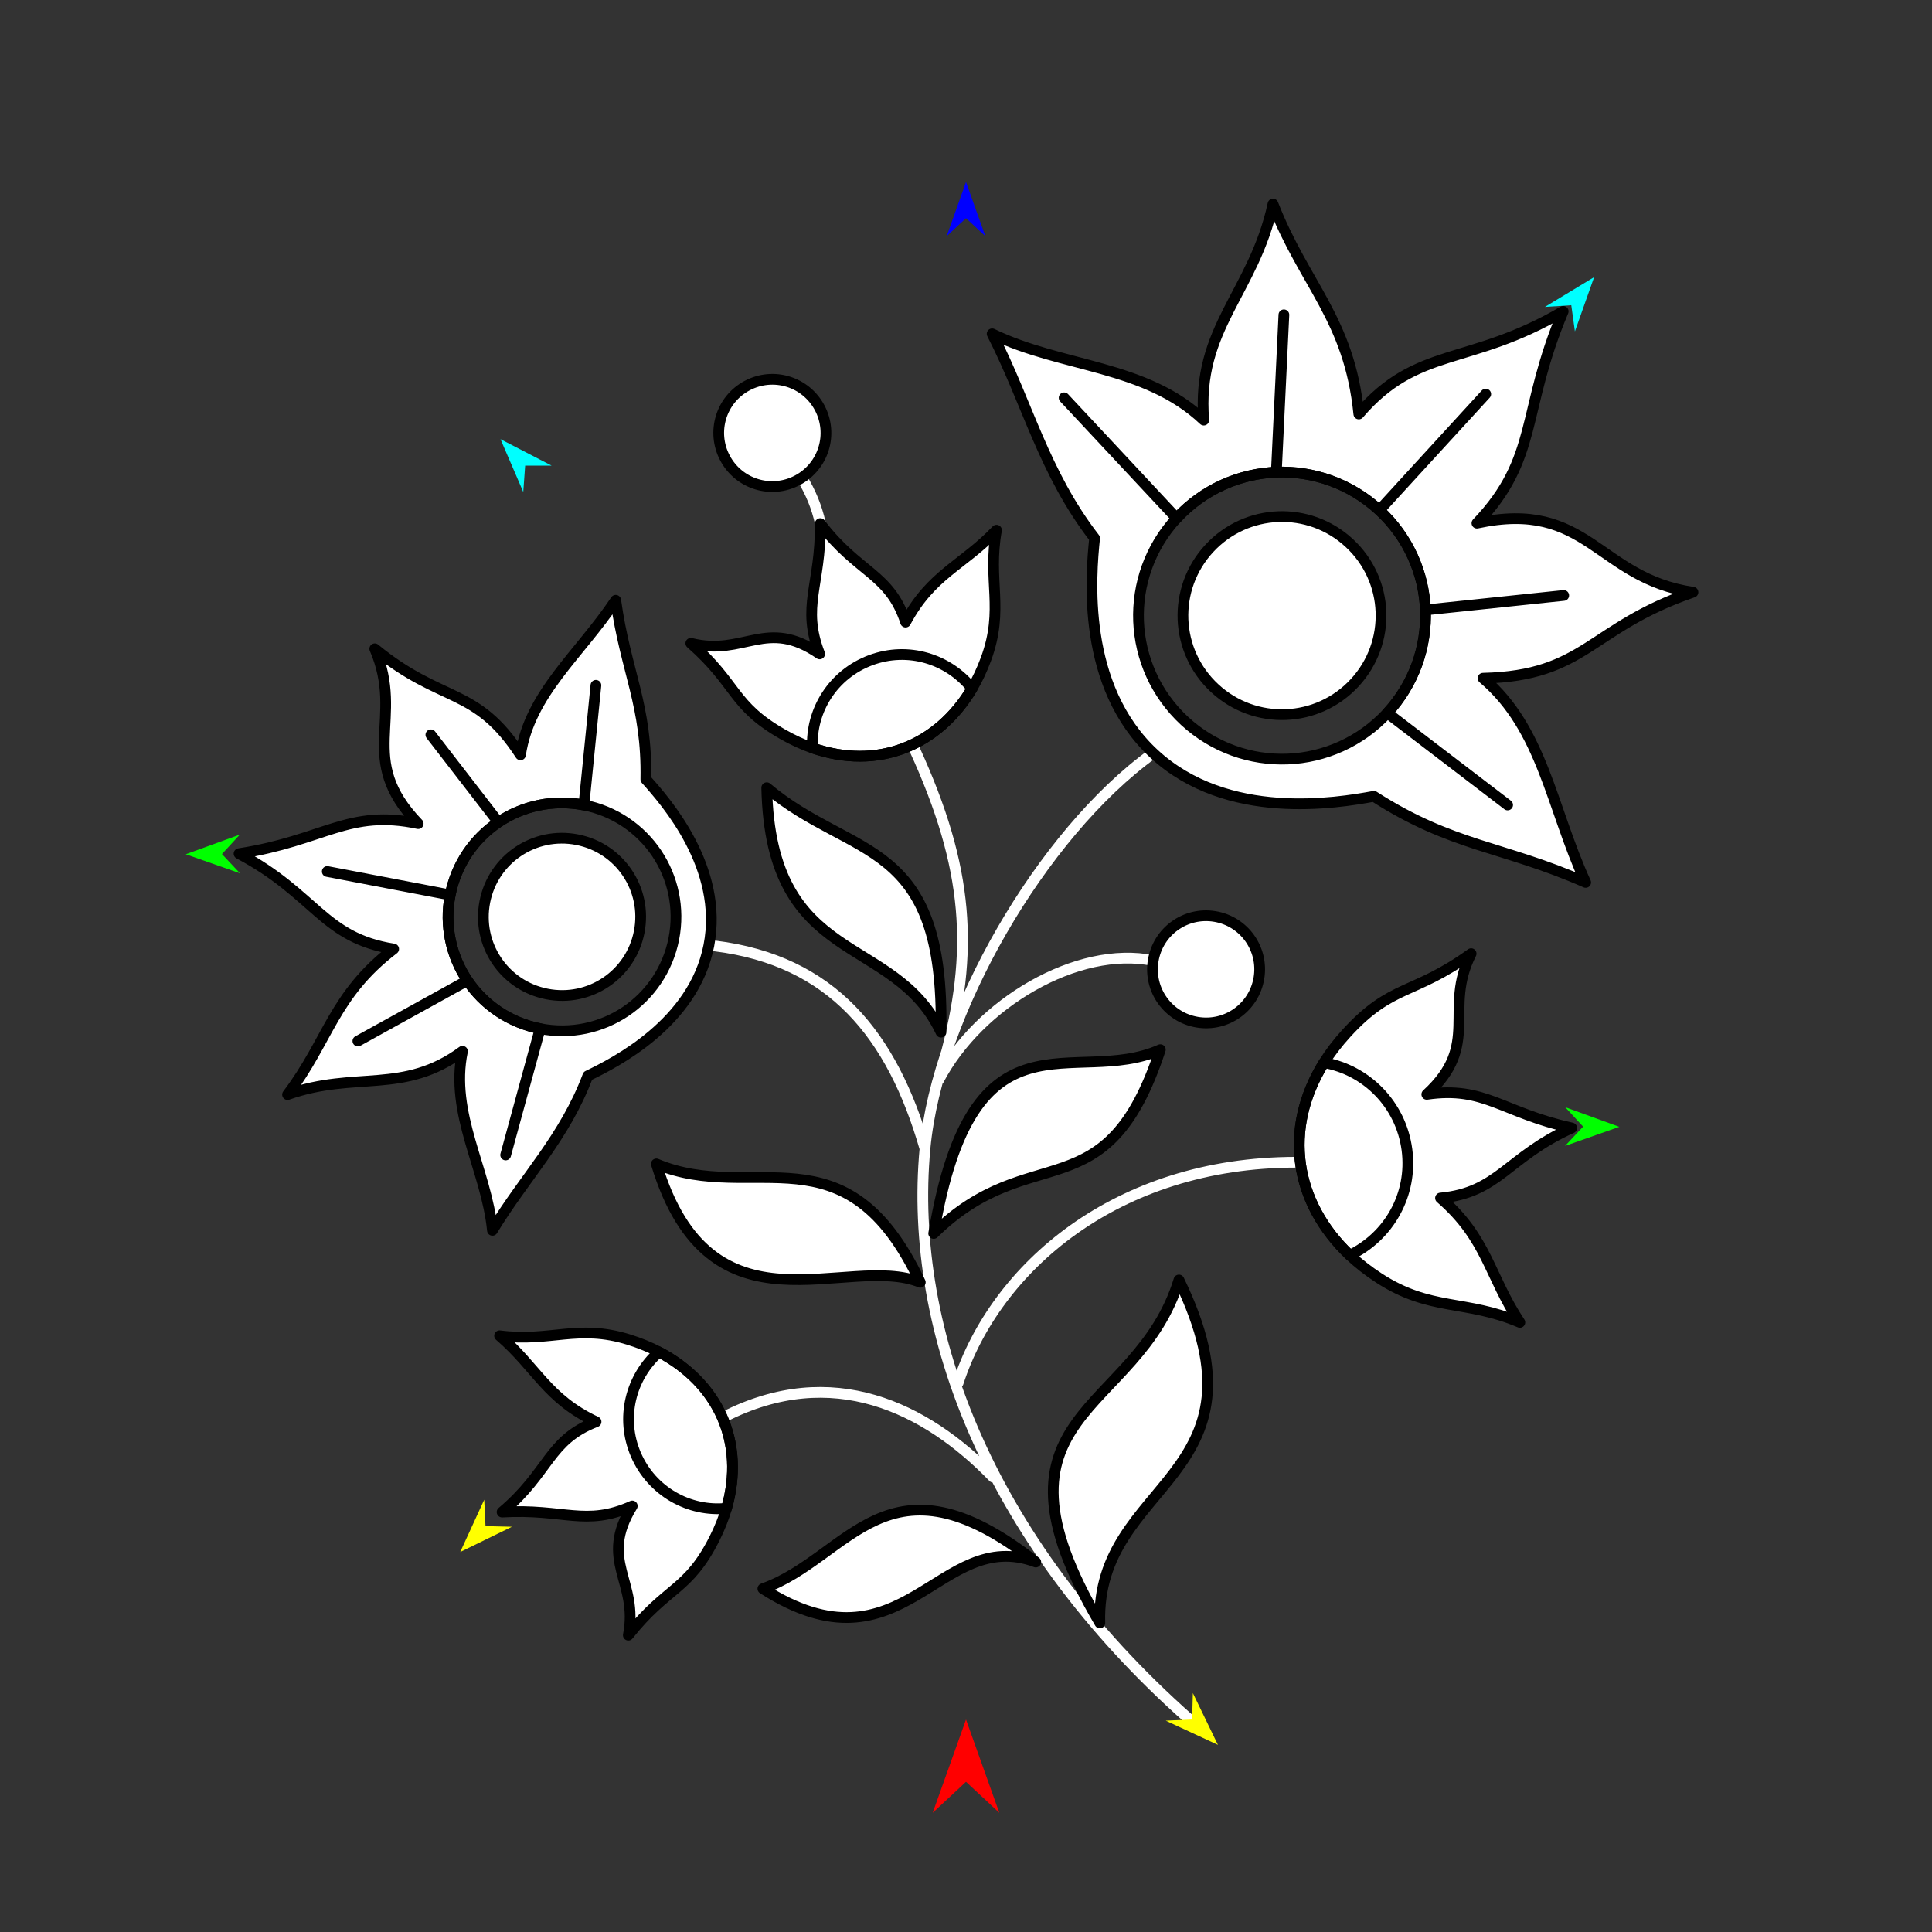 <?xml version="1.0" encoding="utf-8"?>
<!-- Generator: Moho 12.5 build 22414 -->
<!DOCTYPE svg PUBLIC "-//W3C//DTD SVG 1.1//EN" "http://www.w3.org/Graphics/SVG/1.1/DTD/svg11.dtd">
<svg version="1.1" id="Frame_0" xmlns="http://www.w3.org/2000/svg" xmlns:xlink="http://www.w3.org/1999/xlink" width="720px" height="720px">
<rect width="100%" height="100%" fill="#333333" stroke="none"/>
<g id="flower_jacobean_3">
<g id="flower_jacobean">
<path fill="none" stroke="#ffffff" stroke-width="4" stroke-linecap="round" stroke-linejoin="round" d="M 298.731 177.848 C 302.307 183.847 304.322 188.909 305.711 194.908 "/>
<path fill="none" stroke="#ffffff" stroke-width="4" stroke-linecap="round" stroke-linejoin="round" d="M 269.788 528.065 C 310.143 507.462 344.974 524.505 370.152 550.494 M 429.762 358.002 C 401.629 352.189 364.752 373.931 349.838 402.443 M 266.507 352.544 C 309.946 357.966 332.484 385.575 344.713 428.054 C 349.376 377.831 388.144 310.786 429.617 280.818 M 482.982 433.133 C 415.851 433.178 370.960 472.580 357.078 515.321 M 340.782 279.140 C 361.241 323.773 362.976 354.719 352.031 394.702 M 344.713 428.054 C 338.386 496.199 368.976 576.714 446.904 643.952 "/>
<path fill="#ffffff" fill-rule="evenodd" stroke="#000000" stroke-width="4" stroke-linecap="round" stroke-linejoin="round" d="M 350.682 384.656 C 333.067 347.488 287.157 360.816 285.741 293.559 C 317.815 320.593 352.111 311.714 350.682 384.656 M 270.767 562.098 C 269.772 565.570 268.234 569.488 266.242 573.436 C 256.374 592.994 248.667 591.097 234.157 609.377 C 238.095 589.212 222.928 581.820 235.626 561.232 C 218.138 569.056 210.280 562.146 187.110 563.501 C 204.906 548.474 204.263 536.771 222.133 529.851 C 203.794 521.218 200.045 509.754 186.180 497.798 C 205.271 500.231 215.260 493.304 234.337 499.236 C 238.477 500.523 242.334 502.120 245.577 503.834 C 267.677 515.501 277.845 537.439 270.767 562.098 M 270.192 170.713 C 265.004 160.952 268.692 148.893 278.452 143.705 C 288.213 138.517 300.272 142.206 305.460 151.966 C 310.648 161.726 306.959 173.785 297.199 178.973 C 287.439 184.161 275.380 180.473 270.192 170.713 M 302.784 278.740 C 299.368 277.567 295.535 275.829 291.695 273.636 C 272.672 262.772 274.964 255.174 257.457 239.740 C 277.391 244.713 285.556 229.948 305.462 243.690 C 298.550 225.822 305.855 218.330 305.698 195.122 C 319.786 213.670 331.508 213.631 337.496 231.834 C 347.064 213.964 358.706 210.811 371.361 197.582 C 367.947 216.522 374.349 226.854 367.441 245.601 C 365.942 249.669 364.149 253.438 362.270 256.588 C 349.478 278.057 327.045 287.080 302.784 278.740 M 203.820 370.443 C 219.738 373.557 235.092 363.229 238.206 347.310 C 241.321 331.392 230.992 316.038 215.073 312.924 C 199.155 309.809 183.801 320.138 180.687 336.057 C 177.573 351.975 187.902 367.328 203.820 370.443 M 174.192 365.400 C 168.145 356.413 165.523 345.038 167.774 333.530 C 170.025 322.023 176.742 312.475 185.730 306.429 C 194.717 300.383 206.092 297.760 217.600 300.011 C 229.107 302.262 238.655 308.979 244.701 317.966 C 250.748 326.954 253.370 338.329 251.119 349.836 C 248.868 361.344 242.151 370.892 233.164 376.938 C 224.176 382.984 212.801 385.608 201.293 383.356 C 189.786 381.105 180.238 374.388 174.192 365.400 M 219.074 400.923 C 229.073 396.078 258.494 381.366 264.163 352.389 C 269.832 323.412 248.126 298.697 240.691 290.441 C 241.208 262.785 233.167 250.311 229.458 223.702 C 215.872 244.053 197.442 258.393 193.966 281.299 C 177.325 255.699 164.823 262.413 139.671 241.782 C 150.974 268.094 132.488 282.631 155.850 306.940 C 129.720 301.431 121.049 313.158 89.085 318.135 C 117.755 333.366 120.325 349.501 146.708 353.665 C 124.266 370.828 122.533 387.551 107.165 407.922 C 132.458 398.985 150.351 408.011 172.350 391.781 C 167.492 415.137 181.237 435.773 183.518 458.508 C 195.609 438.585 210.333 424.085 219.074 400.923 M 347.966 459.670 C 384.444 423.904 412.284 452.714 432.420 391.174 C 400.131 405.567 362.573 372.820 347.966 459.670 M 385.998 582.123 C 349.974 568.555 336.748 625.649 284.304 592.056 C 316.740 580.477 330.637 538.592 385.998 582.123 M 342.966 477.879 C 315.426 466.820 264.836 500.466 244.603 433.751 C 280.711 448.983 315.244 418.832 342.966 477.879 M 409.875 604.820 C 408.332 551.422 475.528 551.449 439.350 477.017 C 423.869 527.716 363.135 525.298 409.875 604.820 M 469.173 364.484 C 470.967 353.577 463.615 343.331 452.707 341.537 C 441.800 339.744 431.555 347.096 429.762 358.002 C 427.968 368.909 435.320 379.155 446.227 380.949 C 457.133 382.742 467.379 375.391 469.173 364.484 M 493.398 396.003 C 495.566 392.497 498.468 388.669 501.878 384.949 C 518.771 366.522 526.649 370.991 548.246 355.404 C 537.678 376.334 552.049 389.149 531.728 407.832 C 553.360 404.651 559.852 414.673 585.721 420.357 C 561.522 431.354 558.606 444.408 536.835 446.477 C 554.306 461.637 554.876 475.389 566.404 492.813 C 546.188 484.231 533.072 488.748 513.954 476.327 C 509.805 473.631 506.063 470.684 503.031 467.798 C 482.368 448.141 477.991 420.897 493.398 396.003 M 450.665 204.377 C 436.805 219.373 437.721 242.651 452.717 256.510 C 467.712 270.370 490.990 269.454 504.850 254.458 C 518.710 239.463 517.793 216.185 502.798 202.325 C 487.802 188.465 464.524 189.382 450.665 204.377 M 475.653 175.968 C 489.279 175.432 503.200 180.142 514.040 190.161 C 524.881 200.180 530.670 213.688 531.207 227.314 C 531.743 240.940 527.033 254.861 517.014 265.701 C 506.995 276.542 493.487 282.331 479.861 282.867 C 466.235 283.404 452.314 278.694 441.474 268.675 C 430.633 258.656 424.844 245.148 424.308 231.522 C 423.771 217.896 428.480 203.975 438.500 193.134 C 448.519 182.294 462.027 176.505 475.653 175.968 M 407.925 200.572 C 406.506 214.487 402.819 255.733 430.116 280.963 C 457.413 306.192 498.242 299.275 512.002 296.767 C 541.291 315.604 559.971 315.235 590.931 328.851 C 578.108 300.843 574.928 271.617 552.685 252.751 C 591.113 251.845 592.185 234.012 630.915 220.703 C 595.253 215.420 591.898 186.004 550.411 194.963 C 573.588 170.611 566.756 153.569 582.554 116.033 C 547.282 136.680 528.297 128.767 506.394 154.281 C 502.843 118.891 486.072 105.980 474.406 76.048 C 467.260 109.054 445.762 122.258 448.608 156.556 C 426.795 135.911 395.601 136.995 369.735 124.410 C 383.086 150.534 388.889 175.894 407.925 200.572 Z"/>
<path fill="none" stroke="#000000" stroke-width="4" stroke-linecap="round" stroke-linejoin="round" d="M 362.270 256.588 C 353.419 245.490 338.392 240.882 324.532 246.011 C 310.499 251.205 302.057 264.755 302.784 278.740 C 327.045 287.080 349.478 278.057 362.270 256.588 M 133.374 387.959 C 146.980 380.440 160.586 372.920 174.192 365.400 C 168.145 356.413 165.523 345.038 167.774 333.530 C 152.505 330.616 137.236 327.702 121.967 324.787 M 188.443 430.423 C 192.727 414.734 197.010 399.045 201.293 383.356 C 189.786 381.105 180.238 374.388 174.192 365.400 M 222.077 255.401 C 220.585 270.271 219.092 285.141 217.600 300.011 C 206.092 297.760 194.717 300.383 185.730 306.429 C 177.345 295.565 168.961 284.702 160.577 273.839 M 167.774 333.530 C 170.025 322.023 176.742 312.475 185.730 306.429 M 503.031 467.798 C 517.617 460.749 526.540 445.189 524.330 428.469 C 522.093 411.540 509.145 398.724 493.398 396.003 C 477.991 420.897 482.368 448.141 503.031 467.798 M 478.468 117.324 C 477.530 136.872 476.591 156.420 475.653 175.968 C 489.279 175.432 503.200 180.142 514.040 190.161 C 527.257 175.729 540.473 161.296 553.689 146.864 M 396.569 148.253 C 410.546 163.214 424.523 178.174 438.500 193.134 C 448.519 182.294 462.027 176.505 475.653 175.968 M 561.848 299.988 C 546.903 288.559 531.959 277.130 517.014 265.701 C 527.033 254.861 531.743 240.940 531.207 227.314 C 548.388 225.513 565.569 223.711 582.750 221.910 M 514.040 190.161 C 524.881 200.180 530.670 213.688 531.207 227.314 "/>
<path fill="none" stroke="#000000" stroke-width="4" stroke-linecap="round" stroke-linejoin="round" d="M 245.577 503.834 C 234.950 513.246 231.123 528.490 236.961 542.067 C 242.871 555.814 256.839 563.546 270.767 562.098 C 277.845 537.439 267.677 515.501 245.577 503.834 "/>
</g>
<g id="specs_2">
<path fill="#ff0000" fill-rule="evenodd" stroke="none" d="M 360.000 640.814 C 360.001 640.818 372.416 675.580 372.417 675.584 C 372.416 675.583 360.001 664.031 360.000 664.030 C 359.999 664.031 347.584 675.583 347.583 675.584 C 347.584 675.580 359.999 640.818 360.000 640.814 Z"/>
<path fill="#0000ff" fill-rule="evenodd" stroke="none" d="M 360.000 67.827 C 360.001 67.829 367.212 88.022 367.213 88.024 C 367.212 88.023 360.001 81.313 360.000 81.313 C 359.999 81.313 352.788 88.023 352.787 88.024 C 352.788 88.022 359.999 67.829 360.000 67.827 Z"/>
<path fill="#00ff00" fill-rule="evenodd" stroke="none" d="M 69.227 318.352 C 69.229 318.351 89.386 311.037 89.388 311.036 C 89.387 311.037 82.714 318.283 82.713 318.284 C 82.714 318.285 89.460 325.462 89.460 325.463 C 89.458 325.462 69.229 318.353 69.227 318.352 Z"/>
<path fill="#ffff00" fill-rule="evenodd" stroke="none" d="M 171.511 578.381 C 171.511 578.379 180.461 558.894 180.462 558.892 C 180.462 558.893 180.933 568.733 180.933 568.734 C 180.934 568.734 190.781 568.972 190.782 568.972 C 190.780 568.973 171.512 578.380 171.511 578.381 Z"/>
<path fill="#ffff00" fill-rule="evenodd" stroke="none" d="M 453.883 650.261 C 453.882 650.259 444.544 630.957 444.543 630.955 C 444.543 630.956 444.269 640.803 444.269 640.804 C 444.268 640.804 434.427 641.240 434.426 641.240 C 434.428 641.241 453.881 650.260 453.883 650.261 Z"/>
<path fill="#00ff00" fill-rule="evenodd" stroke="none" d="M 603.470 419.937 C 603.468 419.937 583.311 412.623 583.309 412.622 C 583.310 412.623 589.983 419.869 589.984 419.869 C 589.983 419.870 583.237 427.047 583.237 427.048 C 583.239 427.047 603.468 419.938 603.470 419.937 Z"/>
<path fill="#00ffff" fill-rule="evenodd" stroke="none" d="M 594.082 103.283 C 594.081 103.285 586.923 123.497 586.922 123.499 C 586.922 123.498 585.567 113.741 585.566 113.740 C 585.565 113.741 575.737 114.390 575.736 114.390 C 575.737 114.388 594.080 103.284 594.082 103.283 Z"/>
<path fill="#00ffff" fill-rule="evenodd" stroke="none" d="M 186.516 163.664 C 186.517 163.666 195.007 183.356 195.007 183.358 C 195.008 183.357 195.709 173.531 195.709 173.530 C 195.710 173.530 205.561 173.522 205.562 173.522 C 205.560 173.521 186.518 163.665 186.516 163.664 Z"/>
</g>
</g>
</svg>
